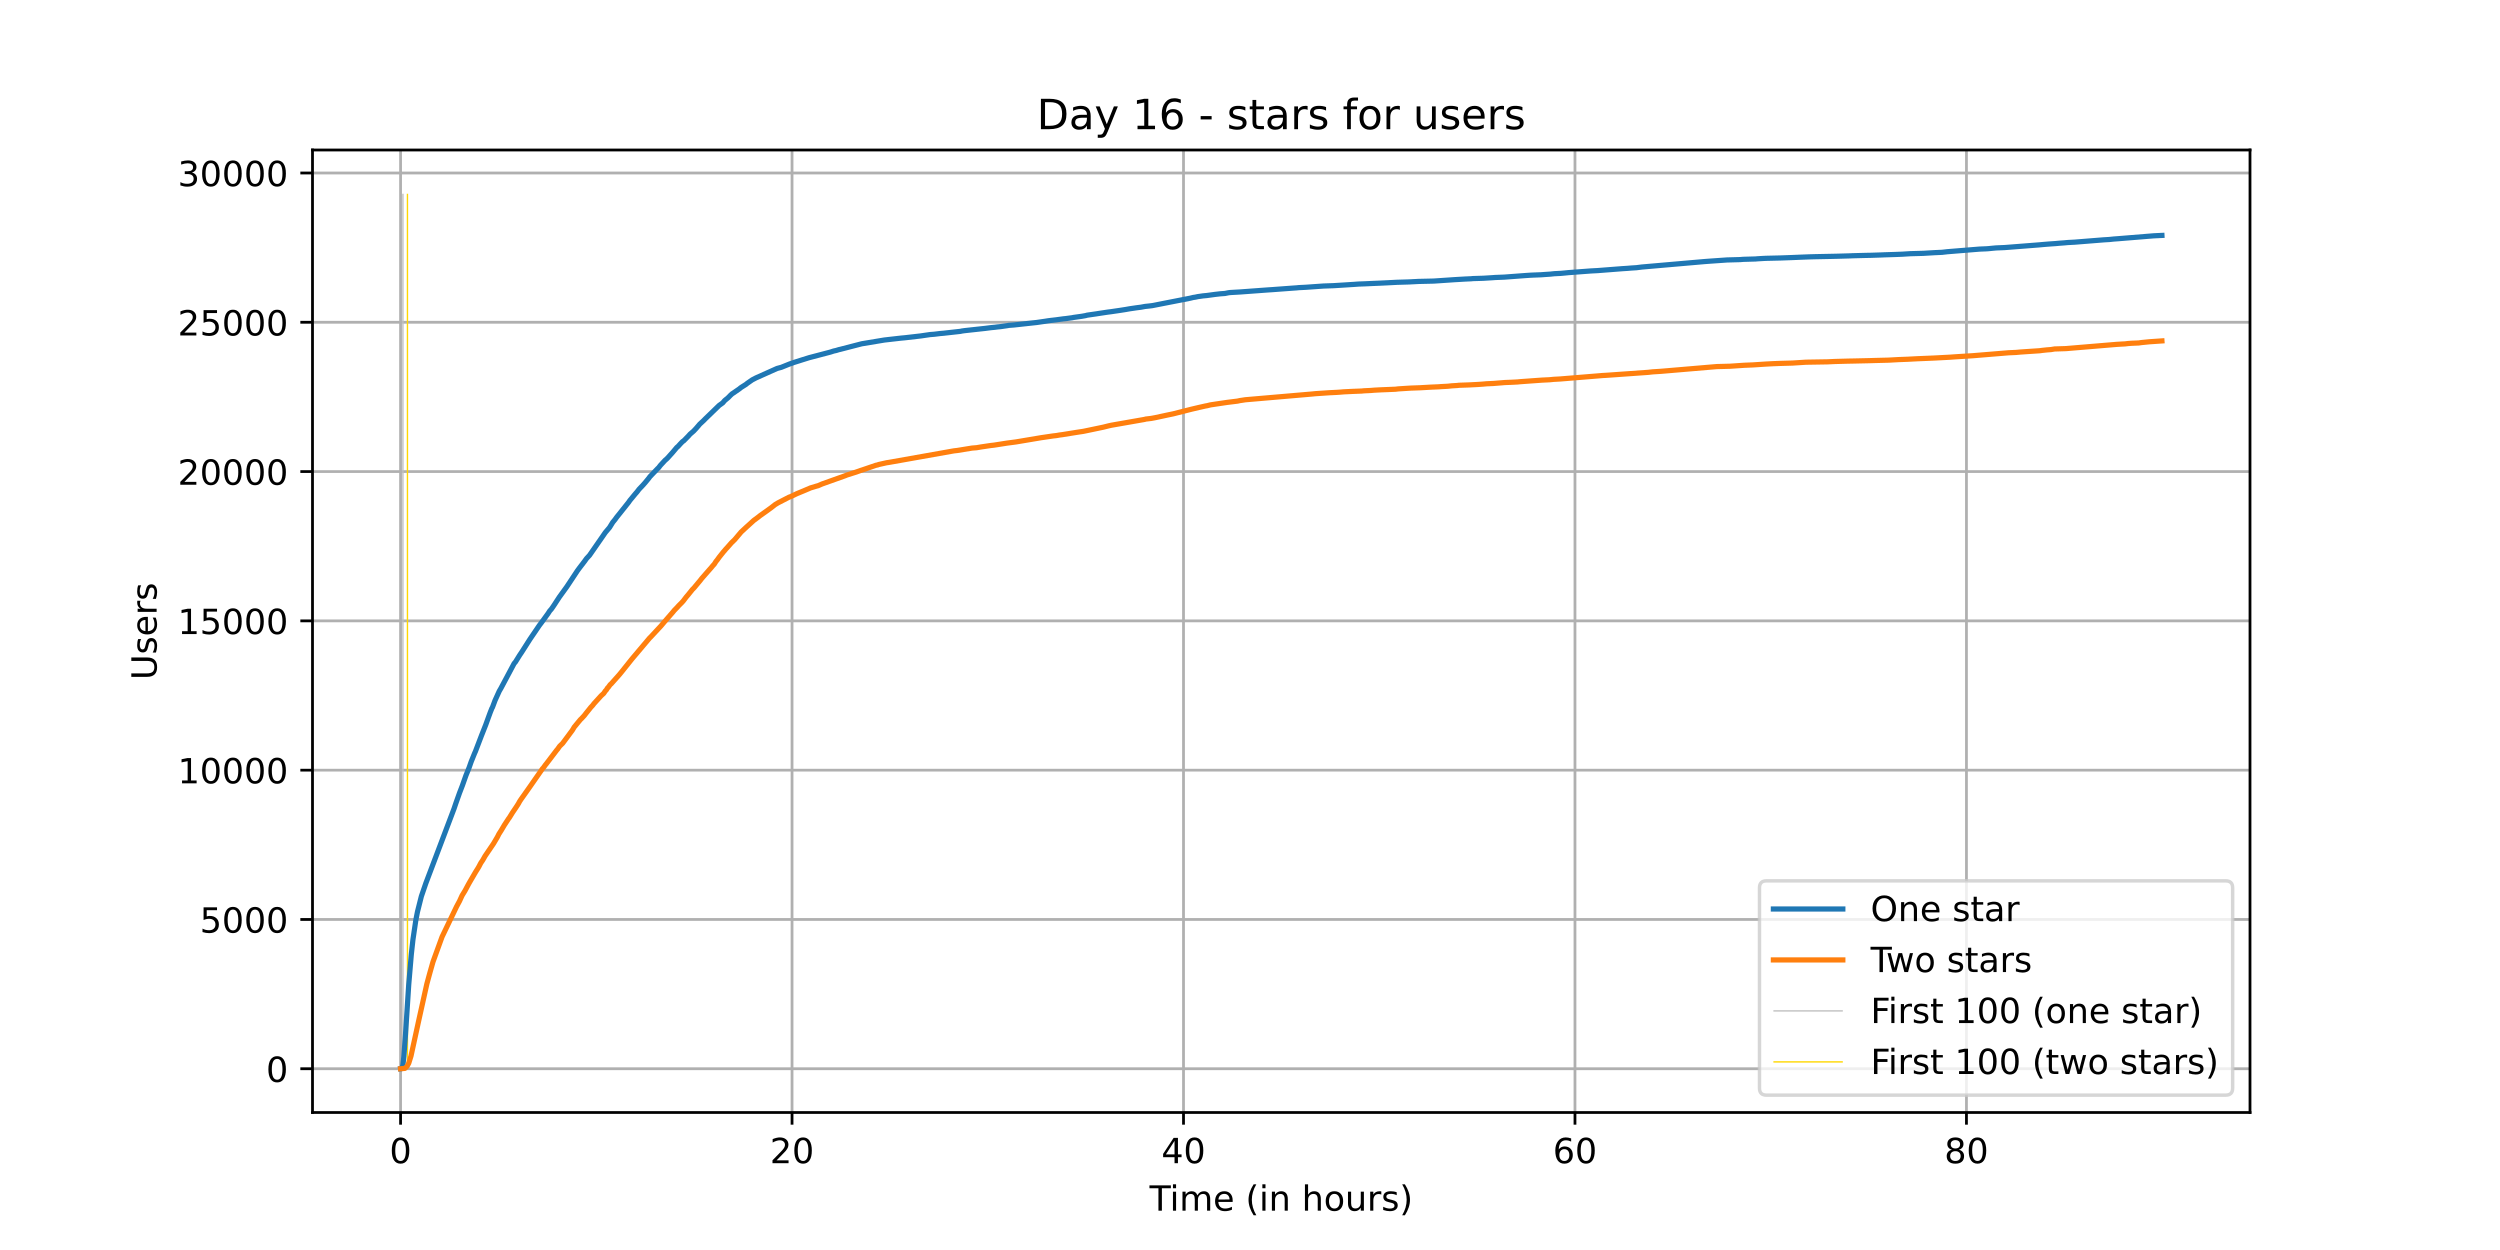 <?xml version="1.0" encoding="utf-8" standalone="no"?>
<!DOCTYPE svg PUBLIC "-//W3C//DTD SVG 1.1//EN"
  "http://www.w3.org/Graphics/SVG/1.1/DTD/svg11.dtd">
<!-- Created with matplotlib (https://matplotlib.org/) -->
<svg height="360pt" version="1.1" viewBox="0 0 720 360" width="720pt" xmlns="http://www.w3.org/2000/svg" xmlns:xlink="http://www.w3.org/1999/xlink">
 <defs>
  <style type="text/css">*{stroke-linecap:butt;stroke-linejoin:round;}</style>
 </defs>
 <g id="figure_1">
  <g id="patch_1">
   <path d="M 0 360 
L 720 360 
L 720 0 
L 0 0 
z
" style="fill:#ffffff;"/>
  </g>
  <g id="axes_1">
   <g id="patch_2">
    <path d="M 90 320.4 
L 648 320.4 
L 648 43.2 
L 90 43.2 
z
" style="fill:#ffffff;"/>
   </g>
   <g id="matplotlib.axis_1">
    <g id="xtick_1">
     <g id="line2d_1">
      <path clip-path="url(#pa804aa6d28)" d="M 115.364 320.4 
L 115.364 43.2 
" style="fill:none;stroke:#b0b0b0;stroke-linecap:square;stroke-width:0.8;"/>
     </g>
     <g id="line2d_2">
      <defs>
       <path d="M 0 0 
L 0 3.5 
" id="mbbcc0a5cd9" style="stroke:#000000;stroke-width:0.8;"/>
      </defs>
      <g>
       <use style="stroke:#000000;stroke-width:0.8;" x="115.364" xlink:href="#mbbcc0a5cd9" y="320.4"/>
      </g>
     </g>
     <g id="text_1">
      <!-- 0 -->
      <g transform="translate(112.182 334.998)scale(0.1 -0.1)">
       <defs>
        <path d="M 31.781 66.406 
Q 24.172 66.406 20.328 58.906 
Q 16.5 51.422 16.5 36.375 
Q 16.5 21.391 20.328 13.891 
Q 24.172 6.391 31.781 6.391 
Q 39.453 6.391 43.281 13.891 
Q 47.125 21.391 47.125 36.375 
Q 47.125 51.422 43.281 58.906 
Q 39.453 66.406 31.781 66.406 
z
M 31.781 74.219 
Q 44.047 74.219 50.516 64.516 
Q 56.984 54.828 56.984 36.375 
Q 56.984 17.969 50.516 8.266 
Q 44.047 -1.422 31.781 -1.422 
Q 19.531 -1.422 13.062 8.266 
Q 6.594 17.969 6.594 36.375 
Q 6.594 54.828 13.062 64.516 
Q 19.531 74.219 31.781 74.219 
z
" id="DejaVuSans-48"/>
       </defs>
       <use xlink:href="#DejaVuSans-48"/>
      </g>
     </g>
    </g>
    <g id="xtick_2">
     <g id="line2d_3">
      <path clip-path="url(#pa804aa6d28)" d="M 228.107 320.4 
L 228.107 43.2 
" style="fill:none;stroke:#b0b0b0;stroke-linecap:square;stroke-width:0.8;"/>
     </g>
     <g id="line2d_4">
      <g>
       <use style="stroke:#000000;stroke-width:0.8;" x="228.107" xlink:href="#mbbcc0a5cd9" y="320.4"/>
      </g>
     </g>
     <g id="text_2">
      <!-- 20 -->
      <g transform="translate(221.744 334.998)scale(0.1 -0.1)">
       <defs>
        <path d="M 19.188 8.297 
L 53.609 8.297 
L 53.609 0 
L 7.328 0 
L 7.328 8.297 
Q 12.938 14.109 22.625 23.891 
Q 32.328 33.688 34.812 36.531 
Q 39.547 41.844 41.422 45.531 
Q 43.312 49.219 43.312 52.781 
Q 43.312 58.594 39.234 62.25 
Q 35.156 65.922 28.609 65.922 
Q 23.969 65.922 18.812 64.312 
Q 13.672 62.703 7.812 59.422 
L 7.812 69.391 
Q 13.766 71.781 18.938 73 
Q 24.125 74.219 28.422 74.219 
Q 39.75 74.219 46.484 68.547 
Q 53.219 62.891 53.219 53.422 
Q 53.219 48.922 51.531 44.891 
Q 49.859 40.875 45.406 35.406 
Q 44.188 33.984 37.641 27.219 
Q 31.109 20.453 19.188 8.297 
z
" id="DejaVuSans-50"/>
       </defs>
       <use xlink:href="#DejaVuSans-50"/>
       <use x="63.623" xlink:href="#DejaVuSans-48"/>
      </g>
     </g>
    </g>
    <g id="xtick_3">
     <g id="line2d_5">
      <path clip-path="url(#pa804aa6d28)" d="M 340.85 320.4 
L 340.85 43.2 
" style="fill:none;stroke:#b0b0b0;stroke-linecap:square;stroke-width:0.8;"/>
     </g>
     <g id="line2d_6">
      <g>
       <use style="stroke:#000000;stroke-width:0.8;" x="340.85" xlink:href="#mbbcc0a5cd9" y="320.4"/>
      </g>
     </g>
     <g id="text_3">
      <!-- 40 -->
      <g transform="translate(334.488 334.998)scale(0.1 -0.1)">
       <defs>
        <path d="M 37.797 64.312 
L 12.891 25.391 
L 37.797 25.391 
z
M 35.203 72.906 
L 47.609 72.906 
L 47.609 25.391 
L 58.016 25.391 
L 58.016 17.188 
L 47.609 17.188 
L 47.609 0 
L 37.797 0 
L 37.797 17.188 
L 4.891 17.188 
L 4.891 26.703 
z
" id="DejaVuSans-52"/>
       </defs>
       <use xlink:href="#DejaVuSans-52"/>
       <use x="63.623" xlink:href="#DejaVuSans-48"/>
      </g>
     </g>
    </g>
    <g id="xtick_4">
     <g id="line2d_7">
      <path clip-path="url(#pa804aa6d28)" d="M 453.593 320.4 
L 453.593 43.2 
" style="fill:none;stroke:#b0b0b0;stroke-linecap:square;stroke-width:0.8;"/>
     </g>
     <g id="line2d_8">
      <g>
       <use style="stroke:#000000;stroke-width:0.8;" x="453.593" xlink:href="#mbbcc0a5cd9" y="320.4"/>
      </g>
     </g>
     <g id="text_4">
      <!-- 60 -->
      <g transform="translate(447.231 334.998)scale(0.1 -0.1)">
       <defs>
        <path d="M 33.016 40.375 
Q 26.375 40.375 22.484 35.828 
Q 18.609 31.297 18.609 23.391 
Q 18.609 15.531 22.484 10.953 
Q 26.375 6.391 33.016 6.391 
Q 39.656 6.391 43.531 10.953 
Q 47.406 15.531 47.406 23.391 
Q 47.406 31.297 43.531 35.828 
Q 39.656 40.375 33.016 40.375 
z
M 52.594 71.297 
L 52.594 62.312 
Q 48.875 64.062 45.094 64.984 
Q 41.312 65.922 37.594 65.922 
Q 27.828 65.922 22.672 59.328 
Q 17.531 52.734 16.797 39.406 
Q 19.672 43.656 24.016 45.922 
Q 28.375 48.188 33.594 48.188 
Q 44.578 48.188 50.953 41.516 
Q 57.328 34.859 57.328 23.391 
Q 57.328 12.156 50.688 5.359 
Q 44.047 -1.422 33.016 -1.422 
Q 20.359 -1.422 13.672 8.266 
Q 6.984 17.969 6.984 36.375 
Q 6.984 53.656 15.188 63.938 
Q 23.391 74.219 37.203 74.219 
Q 40.922 74.219 44.703 73.484 
Q 48.484 72.75 52.594 71.297 
z
" id="DejaVuSans-54"/>
       </defs>
       <use xlink:href="#DejaVuSans-54"/>
       <use x="63.623" xlink:href="#DejaVuSans-48"/>
      </g>
     </g>
    </g>
    <g id="xtick_5">
     <g id="line2d_9">
      <path clip-path="url(#pa804aa6d28)" d="M 566.337 320.4 
L 566.337 43.2 
" style="fill:none;stroke:#b0b0b0;stroke-linecap:square;stroke-width:0.8;"/>
     </g>
     <g id="line2d_10">
      <g>
       <use style="stroke:#000000;stroke-width:0.8;" x="566.337" xlink:href="#mbbcc0a5cd9" y="320.4"/>
      </g>
     </g>
     <g id="text_5">
      <!-- 80 -->
      <g transform="translate(559.974 334.998)scale(0.1 -0.1)">
       <defs>
        <path d="M 31.781 34.625 
Q 24.75 34.625 20.719 30.859 
Q 16.703 27.094 16.703 20.516 
Q 16.703 13.922 20.719 10.156 
Q 24.75 6.391 31.781 6.391 
Q 38.812 6.391 42.859 10.172 
Q 46.922 13.969 46.922 20.516 
Q 46.922 27.094 42.891 30.859 
Q 38.875 34.625 31.781 34.625 
z
M 21.922 38.812 
Q 15.578 40.375 12.031 44.719 
Q 8.5 49.078 8.5 55.328 
Q 8.5 64.062 14.719 69.141 
Q 20.953 74.219 31.781 74.219 
Q 42.672 74.219 48.875 69.141 
Q 55.078 64.062 55.078 55.328 
Q 55.078 49.078 51.531 44.719 
Q 48 40.375 41.703 38.812 
Q 48.828 37.156 52.797 32.312 
Q 56.781 27.484 56.781 20.516 
Q 56.781 9.906 50.312 4.234 
Q 43.844 -1.422 31.781 -1.422 
Q 19.734 -1.422 13.25 4.234 
Q 6.781 9.906 6.781 20.516 
Q 6.781 27.484 10.781 32.312 
Q 14.797 37.156 21.922 38.812 
z
M 18.312 54.391 
Q 18.312 48.734 21.844 45.562 
Q 25.391 42.391 31.781 42.391 
Q 38.141 42.391 41.719 45.562 
Q 45.312 48.734 45.312 54.391 
Q 45.312 60.062 41.719 63.234 
Q 38.141 66.406 31.781 66.406 
Q 25.391 66.406 21.844 63.234 
Q 18.312 60.062 18.312 54.391 
z
" id="DejaVuSans-56"/>
       </defs>
       <use xlink:href="#DejaVuSans-56"/>
       <use x="63.623" xlink:href="#DejaVuSans-48"/>
      </g>
     </g>
    </g>
    <g id="text_6">
     <!-- Time (in hours) -->
     <g transform="translate(331.072 348.677)scale(0.1 -0.1)">
      <defs>
       <path d="M -0.297 72.906 
L 61.375 72.906 
L 61.375 64.594 
L 35.5 64.594 
L 35.5 0 
L 25.594 0 
L 25.594 64.594 
L -0.297 64.594 
z
" id="DejaVuSans-84"/>
       <path d="M 9.422 54.688 
L 18.406 54.688 
L 18.406 0 
L 9.422 0 
z
M 9.422 75.984 
L 18.406 75.984 
L 18.406 64.594 
L 9.422 64.594 
z
" id="DejaVuSans-105"/>
       <path d="M 52 44.188 
Q 55.375 50.25 60.062 53.125 
Q 64.75 56 71.094 56 
Q 79.641 56 84.281 50.016 
Q 88.922 44.047 88.922 33.016 
L 88.922 0 
L 79.891 0 
L 79.891 32.719 
Q 79.891 40.578 77.094 44.375 
Q 74.312 48.188 68.609 48.188 
Q 61.625 48.188 57.562 43.547 
Q 53.516 38.922 53.516 30.906 
L 53.516 0 
L 44.484 0 
L 44.484 32.719 
Q 44.484 40.625 41.703 44.406 
Q 38.922 48.188 33.109 48.188 
Q 26.219 48.188 22.156 43.531 
Q 18.109 38.875 18.109 30.906 
L 18.109 0 
L 9.078 0 
L 9.078 54.688 
L 18.109 54.688 
L 18.109 46.188 
Q 21.188 51.219 25.484 53.609 
Q 29.781 56 35.688 56 
Q 41.656 56 45.828 52.969 
Q 50 49.953 52 44.188 
z
" id="DejaVuSans-109"/>
       <path d="M 56.203 29.594 
L 56.203 25.203 
L 14.891 25.203 
Q 15.484 15.922 20.484 11.062 
Q 25.484 6.203 34.422 6.203 
Q 39.594 6.203 44.453 7.469 
Q 49.312 8.734 54.109 11.281 
L 54.109 2.781 
Q 49.266 0.734 44.188 -0.344 
Q 39.109 -1.422 33.891 -1.422 
Q 20.797 -1.422 13.156 6.188 
Q 5.516 13.812 5.516 26.812 
Q 5.516 40.234 12.766 48.109 
Q 20.016 56 32.328 56 
Q 43.359 56 49.781 48.891 
Q 56.203 41.797 56.203 29.594 
z
M 47.219 32.234 
Q 47.125 39.594 43.094 43.984 
Q 39.062 48.391 32.422 48.391 
Q 24.906 48.391 20.391 44.141 
Q 15.875 39.891 15.188 32.172 
z
" id="DejaVuSans-101"/>
       <path id="DejaVuSans-32"/>
       <path d="M 31 75.875 
Q 24.469 64.656 21.281 53.656 
Q 18.109 42.672 18.109 31.391 
Q 18.109 20.125 21.312 9.062 
Q 24.516 -2 31 -13.188 
L 23.188 -13.188 
Q 15.875 -1.703 12.234 9.375 
Q 8.594 20.453 8.594 31.391 
Q 8.594 42.281 12.203 53.312 
Q 15.828 64.359 23.188 75.875 
z
" id="DejaVuSans-40"/>
       <path d="M 54.891 33.016 
L 54.891 0 
L 45.906 0 
L 45.906 32.719 
Q 45.906 40.484 42.875 44.328 
Q 39.844 48.188 33.797 48.188 
Q 26.516 48.188 22.312 43.547 
Q 18.109 38.922 18.109 30.906 
L 18.109 0 
L 9.078 0 
L 9.078 54.688 
L 18.109 54.688 
L 18.109 46.188 
Q 21.344 51.125 25.703 53.562 
Q 30.078 56 35.797 56 
Q 45.219 56 50.047 50.172 
Q 54.891 44.344 54.891 33.016 
z
" id="DejaVuSans-110"/>
       <path d="M 54.891 33.016 
L 54.891 0 
L 45.906 0 
L 45.906 32.719 
Q 45.906 40.484 42.875 44.328 
Q 39.844 48.188 33.797 48.188 
Q 26.516 48.188 22.312 43.547 
Q 18.109 38.922 18.109 30.906 
L 18.109 0 
L 9.078 0 
L 9.078 75.984 
L 18.109 75.984 
L 18.109 46.188 
Q 21.344 51.125 25.703 53.562 
Q 30.078 56 35.797 56 
Q 45.219 56 50.047 50.172 
Q 54.891 44.344 54.891 33.016 
z
" id="DejaVuSans-104"/>
       <path d="M 30.609 48.391 
Q 23.391 48.391 19.188 42.75 
Q 14.984 37.109 14.984 27.297 
Q 14.984 17.484 19.156 11.844 
Q 23.344 6.203 30.609 6.203 
Q 37.797 6.203 41.984 11.859 
Q 46.188 17.531 46.188 27.297 
Q 46.188 37.016 41.984 42.703 
Q 37.797 48.391 30.609 48.391 
z
M 30.609 56 
Q 42.328 56 49.016 48.375 
Q 55.719 40.766 55.719 27.297 
Q 55.719 13.875 49.016 6.219 
Q 42.328 -1.422 30.609 -1.422 
Q 18.844 -1.422 12.172 6.219 
Q 5.516 13.875 5.516 27.297 
Q 5.516 40.766 12.172 48.375 
Q 18.844 56 30.609 56 
z
" id="DejaVuSans-111"/>
       <path d="M 8.5 21.578 
L 8.5 54.688 
L 17.484 54.688 
L 17.484 21.922 
Q 17.484 14.156 20.5 10.266 
Q 23.531 6.391 29.594 6.391 
Q 36.859 6.391 41.078 11.031 
Q 45.312 15.672 45.312 23.688 
L 45.312 54.688 
L 54.297 54.688 
L 54.297 0 
L 45.312 0 
L 45.312 8.406 
Q 42.047 3.422 37.719 1 
Q 33.406 -1.422 27.688 -1.422 
Q 18.266 -1.422 13.375 4.438 
Q 8.5 10.297 8.5 21.578 
z
M 31.109 56 
z
" id="DejaVuSans-117"/>
       <path d="M 41.109 46.297 
Q 39.594 47.172 37.812 47.578 
Q 36.031 48 33.891 48 
Q 26.266 48 22.188 43.047 
Q 18.109 38.094 18.109 28.812 
L 18.109 0 
L 9.078 0 
L 9.078 54.688 
L 18.109 54.688 
L 18.109 46.188 
Q 20.953 51.172 25.484 53.578 
Q 30.031 56 36.531 56 
Q 37.453 56 38.578 55.875 
Q 39.703 55.766 41.062 55.516 
z
" id="DejaVuSans-114"/>
       <path d="M 44.281 53.078 
L 44.281 44.578 
Q 40.484 46.531 36.375 47.5 
Q 32.281 48.484 27.875 48.484 
Q 21.188 48.484 17.844 46.438 
Q 14.5 44.391 14.5 40.281 
Q 14.5 37.156 16.891 35.375 
Q 19.281 33.594 26.516 31.984 
L 29.594 31.297 
Q 39.156 29.25 43.188 25.516 
Q 47.219 21.781 47.219 15.094 
Q 47.219 7.469 41.188 3.016 
Q 35.156 -1.422 24.609 -1.422 
Q 20.219 -1.422 15.453 -0.562 
Q 10.688 0.297 5.422 2 
L 5.422 11.281 
Q 10.406 8.688 15.234 7.391 
Q 20.062 6.109 24.812 6.109 
Q 31.156 6.109 34.562 8.281 
Q 37.984 10.453 37.984 14.406 
Q 37.984 18.062 35.516 20.016 
Q 33.062 21.969 24.703 23.781 
L 21.578 24.516 
Q 13.234 26.266 9.516 29.906 
Q 5.812 33.547 5.812 39.891 
Q 5.812 47.609 11.281 51.797 
Q 16.75 56 26.812 56 
Q 31.781 56 36.172 55.266 
Q 40.578 54.547 44.281 53.078 
z
" id="DejaVuSans-115"/>
       <path d="M 8.016 75.875 
L 15.828 75.875 
Q 23.141 64.359 26.781 53.312 
Q 30.422 42.281 30.422 31.391 
Q 30.422 20.453 26.781 9.375 
Q 23.141 -1.703 15.828 -13.188 
L 8.016 -13.188 
Q 14.5 -2 17.703 9.062 
Q 20.906 20.125 20.906 31.391 
Q 20.906 42.672 17.703 53.656 
Q 14.5 64.656 8.016 75.875 
z
" id="DejaVuSans-41"/>
      </defs>
      <use xlink:href="#DejaVuSans-84"/>
      <use x="57.959" xlink:href="#DejaVuSans-105"/>
      <use x="85.742" xlink:href="#DejaVuSans-109"/>
      <use x="183.154" xlink:href="#DejaVuSans-101"/>
      <use x="244.678" xlink:href="#DejaVuSans-32"/>
      <use x="276.465" xlink:href="#DejaVuSans-40"/>
      <use x="315.479" xlink:href="#DejaVuSans-105"/>
      <use x="343.262" xlink:href="#DejaVuSans-110"/>
      <use x="406.641" xlink:href="#DejaVuSans-32"/>
      <use x="438.428" xlink:href="#DejaVuSans-104"/>
      <use x="501.807" xlink:href="#DejaVuSans-111"/>
      <use x="562.988" xlink:href="#DejaVuSans-117"/>
      <use x="626.367" xlink:href="#DejaVuSans-114"/>
      <use x="667.48" xlink:href="#DejaVuSans-115"/>
      <use x="719.58" xlink:href="#DejaVuSans-41"/>
     </g>
    </g>
   </g>
   <g id="matplotlib.axis_2">
    <g id="ytick_1">
     <g id="line2d_11">
      <path clip-path="url(#pa804aa6d28)" d="M 90 307.8 
L 648 307.8 
" style="fill:none;stroke:#b0b0b0;stroke-linecap:square;stroke-width:0.8;"/>
     </g>
     <g id="line2d_12">
      <defs>
       <path d="M 0 0 
L -3.5 0 
" id="mb0ca8f8936" style="stroke:#000000;stroke-width:0.8;"/>
      </defs>
      <g>
       <use style="stroke:#000000;stroke-width:0.8;" x="90" xlink:href="#mb0ca8f8936" y="307.8"/>
      </g>
     </g>
     <g id="text_7">
      <!-- 0 -->
      <g transform="translate(76.638 311.599)scale(0.1 -0.1)">
       <use xlink:href="#DejaVuSans-48"/>
      </g>
     </g>
    </g>
    <g id="ytick_2">
     <g id="line2d_13">
      <path clip-path="url(#pa804aa6d28)" d="M 90 264.803 
L 648 264.803 
" style="fill:none;stroke:#b0b0b0;stroke-linecap:square;stroke-width:0.8;"/>
     </g>
     <g id="line2d_14">
      <g>
       <use style="stroke:#000000;stroke-width:0.8;" x="90" xlink:href="#mb0ca8f8936" y="264.803"/>
      </g>
     </g>
     <g id="text_8">
      <!-- 5000 -->
      <g transform="translate(57.55 268.602)scale(0.1 -0.1)">
       <defs>
        <path d="M 10.797 72.906 
L 49.516 72.906 
L 49.516 64.594 
L 19.828 64.594 
L 19.828 46.734 
Q 21.969 47.469 24.109 47.828 
Q 26.266 48.188 28.422 48.188 
Q 40.625 48.188 47.75 41.5 
Q 54.891 34.812 54.891 23.391 
Q 54.891 11.625 47.562 5.094 
Q 40.234 -1.422 26.906 -1.422 
Q 22.312 -1.422 17.547 -0.641 
Q 12.797 0.141 7.719 1.703 
L 7.719 11.625 
Q 12.109 9.234 16.797 8.062 
Q 21.484 6.891 26.703 6.891 
Q 35.156 6.891 40.078 11.328 
Q 45.016 15.766 45.016 23.391 
Q 45.016 31 40.078 35.438 
Q 35.156 39.891 26.703 39.891 
Q 22.75 39.891 18.812 39.016 
Q 14.891 38.141 10.797 36.281 
z
" id="DejaVuSans-53"/>
       </defs>
       <use xlink:href="#DejaVuSans-53"/>
       <use x="63.623" xlink:href="#DejaVuSans-48"/>
       <use x="127.246" xlink:href="#DejaVuSans-48"/>
       <use x="190.869" xlink:href="#DejaVuSans-48"/>
      </g>
     </g>
    </g>
    <g id="ytick_3">
     <g id="line2d_15">
      <path clip-path="url(#pa804aa6d28)" d="M 90 221.806 
L 648 221.806 
" style="fill:none;stroke:#b0b0b0;stroke-linecap:square;stroke-width:0.8;"/>
     </g>
     <g id="line2d_16">
      <g>
       <use style="stroke:#000000;stroke-width:0.8;" x="90" xlink:href="#mb0ca8f8936" y="221.806"/>
      </g>
     </g>
     <g id="text_9">
      <!-- 10000 -->
      <g transform="translate(51.188 225.605)scale(0.1 -0.1)">
       <defs>
        <path d="M 12.406 8.297 
L 28.516 8.297 
L 28.516 63.922 
L 10.984 60.406 
L 10.984 69.391 
L 28.422 72.906 
L 38.281 72.906 
L 38.281 8.297 
L 54.391 8.297 
L 54.391 0 
L 12.406 0 
z
" id="DejaVuSans-49"/>
       </defs>
       <use xlink:href="#DejaVuSans-49"/>
       <use x="63.623" xlink:href="#DejaVuSans-48"/>
       <use x="127.246" xlink:href="#DejaVuSans-48"/>
       <use x="190.869" xlink:href="#DejaVuSans-48"/>
       <use x="254.492" xlink:href="#DejaVuSans-48"/>
      </g>
     </g>
    </g>
    <g id="ytick_4">
     <g id="line2d_17">
      <path clip-path="url(#pa804aa6d28)" d="M 90 178.809 
L 648 178.809 
" style="fill:none;stroke:#b0b0b0;stroke-linecap:square;stroke-width:0.8;"/>
     </g>
     <g id="line2d_18">
      <g>
       <use style="stroke:#000000;stroke-width:0.8;" x="90" xlink:href="#mb0ca8f8936" y="178.809"/>
      </g>
     </g>
     <g id="text_10">
      <!-- 15000 -->
      <g transform="translate(51.188 182.609)scale(0.1 -0.1)">
       <use xlink:href="#DejaVuSans-49"/>
       <use x="63.623" xlink:href="#DejaVuSans-53"/>
       <use x="127.246" xlink:href="#DejaVuSans-48"/>
       <use x="190.869" xlink:href="#DejaVuSans-48"/>
       <use x="254.492" xlink:href="#DejaVuSans-48"/>
      </g>
     </g>
    </g>
    <g id="ytick_5">
     <g id="line2d_19">
      <path clip-path="url(#pa804aa6d28)" d="M 90 135.812 
L 648 135.812 
" style="fill:none;stroke:#b0b0b0;stroke-linecap:square;stroke-width:0.8;"/>
     </g>
     <g id="line2d_20">
      <g>
       <use style="stroke:#000000;stroke-width:0.8;" x="90" xlink:href="#mb0ca8f8936" y="135.812"/>
      </g>
     </g>
     <g id="text_11">
      <!-- 20000 -->
      <g transform="translate(51.188 139.612)scale(0.1 -0.1)">
       <use xlink:href="#DejaVuSans-50"/>
       <use x="63.623" xlink:href="#DejaVuSans-48"/>
       <use x="127.246" xlink:href="#DejaVuSans-48"/>
       <use x="190.869" xlink:href="#DejaVuSans-48"/>
       <use x="254.492" xlink:href="#DejaVuSans-48"/>
      </g>
     </g>
    </g>
    <g id="ytick_6">
     <g id="line2d_21">
      <path clip-path="url(#pa804aa6d28)" d="M 90 92.816 
L 648 92.816 
" style="fill:none;stroke:#b0b0b0;stroke-linecap:square;stroke-width:0.8;"/>
     </g>
     <g id="line2d_22">
      <g>
       <use style="stroke:#000000;stroke-width:0.8;" x="90" xlink:href="#mb0ca8f8936" y="92.816"/>
      </g>
     </g>
     <g id="text_12">
      <!-- 25000 -->
      <g transform="translate(51.188 96.615)scale(0.1 -0.1)">
       <use xlink:href="#DejaVuSans-50"/>
       <use x="63.623" xlink:href="#DejaVuSans-53"/>
       <use x="127.246" xlink:href="#DejaVuSans-48"/>
       <use x="190.869" xlink:href="#DejaVuSans-48"/>
       <use x="254.492" xlink:href="#DejaVuSans-48"/>
      </g>
     </g>
    </g>
    <g id="ytick_7">
     <g id="line2d_23">
      <path clip-path="url(#pa804aa6d28)" d="M 90 49.819 
L 648 49.819 
" style="fill:none;stroke:#b0b0b0;stroke-linecap:square;stroke-width:0.8;"/>
     </g>
     <g id="line2d_24">
      <g>
       <use style="stroke:#000000;stroke-width:0.8;" x="90" xlink:href="#mb0ca8f8936" y="49.819"/>
      </g>
     </g>
     <g id="text_13">
      <!-- 30000 -->
      <g transform="translate(51.188 53.618)scale(0.1 -0.1)">
       <defs>
        <path d="M 40.578 39.312 
Q 47.656 37.797 51.625 33 
Q 55.609 28.219 55.609 21.188 
Q 55.609 10.406 48.188 4.484 
Q 40.766 -1.422 27.094 -1.422 
Q 22.516 -1.422 17.656 -0.516 
Q 12.797 0.391 7.625 2.203 
L 7.625 11.719 
Q 11.719 9.328 16.594 8.109 
Q 21.484 6.891 26.812 6.891 
Q 36.078 6.891 40.938 10.547 
Q 45.797 14.203 45.797 21.188 
Q 45.797 27.641 41.281 31.266 
Q 36.766 34.906 28.719 34.906 
L 20.219 34.906 
L 20.219 43.016 
L 29.109 43.016 
Q 36.375 43.016 40.234 45.922 
Q 44.094 48.828 44.094 54.297 
Q 44.094 59.906 40.109 62.906 
Q 36.141 65.922 28.719 65.922 
Q 24.656 65.922 20.016 65.031 
Q 15.375 64.156 9.812 62.312 
L 9.812 71.094 
Q 15.438 72.656 20.344 73.438 
Q 25.25 74.219 29.594 74.219 
Q 40.828 74.219 47.359 69.109 
Q 53.906 64.016 53.906 55.328 
Q 53.906 49.266 50.438 45.094 
Q 46.969 40.922 40.578 39.312 
z
" id="DejaVuSans-51"/>
       </defs>
       <use xlink:href="#DejaVuSans-51"/>
       <use x="63.623" xlink:href="#DejaVuSans-48"/>
       <use x="127.246" xlink:href="#DejaVuSans-48"/>
       <use x="190.869" xlink:href="#DejaVuSans-48"/>
       <use x="254.492" xlink:href="#DejaVuSans-48"/>
      </g>
     </g>
    </g>
    <g id="text_14">
     <!-- Users -->
     <g transform="translate(45.108 195.801)rotate(-90)scale(0.1 -0.1)">
      <defs>
       <path d="M 8.688 72.906 
L 18.609 72.906 
L 18.609 28.609 
Q 18.609 16.891 22.844 11.734 
Q 27.094 6.594 36.625 6.594 
Q 46.094 6.594 50.344 11.734 
Q 54.594 16.891 54.594 28.609 
L 54.594 72.906 
L 64.5 72.906 
L 64.5 27.391 
Q 64.5 13.141 57.438 5.859 
Q 50.391 -1.422 36.625 -1.422 
Q 22.797 -1.422 15.734 5.859 
Q 8.688 13.141 8.688 27.391 
z
" id="DejaVuSans-85"/>
      </defs>
      <use xlink:href="#DejaVuSans-85"/>
      <use x="73.193" xlink:href="#DejaVuSans-115"/>
      <use x="125.293" xlink:href="#DejaVuSans-101"/>
      <use x="186.816" xlink:href="#DejaVuSans-114"/>
      <use x="227.93" xlink:href="#DejaVuSans-115"/>
     </g>
    </g>
   </g>
   <g id="LineCollection_1">
    <path clip-path="url(#pa804aa6d28)" d="M 116.042 307.8 
L 116.042 55.8 
" style="fill:none;stroke:#c0c0c0;stroke-width:0.4;"/>
   </g>
   <g id="LineCollection_2">
    <path clip-path="url(#pa804aa6d28)" d="M 117.346 307.8 
L 117.346 55.8 
" style="fill:none;stroke:#ffd700;stroke-width:0.4;"/>
   </g>
   <g id="line2d_25">
    <path clip-path="url(#pa804aa6d28)" d="M 115.364 307.8 
L 115.669 307.766 
L 115.855 307.49 
L 116.042 306.691 
L 116.32 304.231 
L 116.787 297.851 
L 117.717 283.533 
L 118.463 274.804 
L 118.928 270.599 
L 119.765 264.967 
L 120.232 262.593 
L 121.348 258.156 
L 122.653 254.346 
L 130.753 232.925 
L 131.311 231.274 
L 132.335 228.393 
L 133.174 226.209 
L 134.198 223.311 
L 134.569 222.4 
L 135.128 221.006 
L 135.687 219.407 
L 136.711 216.87 
L 136.898 216.475 
L 138.667 211.84 
L 139.877 208.787 
L 140.621 206.732 
L 141.18 205.209 
L 141.645 204.031 
L 141.832 203.696 
L 142.298 202.458 
L 142.577 201.709 
L 143.787 199.044 
L 144.253 198.244 
L 148.07 191.081 
L 148.443 190.651 
L 149.653 188.707 
L 150.212 187.882 
L 152.633 184.081 
L 153.377 182.989 
L 155.333 180.108 
L 155.892 179.377 
L 157.846 176.685 
L 158.313 175.954 
L 158.778 175.438 
L 159.243 174.776 
L 159.802 173.942 
L 160.08 173.504 
L 161.106 171.938 
L 163.25 168.972 
L 166.045 164.749 
L 166.231 164.457 
L 166.884 163.571 
L 168.281 161.748 
L 168.932 160.845 
L 169.77 159.942 
L 173.588 154.439 
L 174.332 153.355 
L 175.542 151.928 
L 176.474 150.423 
L 177.125 149.632 
L 177.592 148.978 
L 178.057 148.402 
L 181.037 144.661 
L 181.409 144.119 
L 183.085 142.099 
L 183.457 141.677 
L 184.016 140.938 
L 185.133 139.76 
L 185.784 139.029 
L 186.81 137.782 
L 187.183 137.274 
L 189.42 134.935 
L 189.699 134.677 
L 190.164 134.058 
L 190.631 133.551 
L 191.561 132.545 
L 191.934 132.235 
L 192.306 131.865 
L 193.797 130.197 
L 194.915 128.864 
L 195.288 128.555 
L 195.941 127.832 
L 196.592 127.153 
L 196.872 126.99 
L 198.177 125.665 
L 198.737 125.037 
L 199.761 124.152 
L 200.507 123.352 
L 201.252 122.483 
L 201.531 122.148 
L 202.649 121.116 
L 203.114 120.635 
L 207.119 116.756 
L 208.145 116.025 
L 208.703 115.363 
L 209.728 114.512 
L 210.38 113.841 
L 210.845 113.411 
L 211.125 113.239 
L 212.987 111.958 
L 213.267 111.708 
L 213.64 111.459 
L 214.85 110.694 
L 215.223 110.384 
L 215.502 110.195 
L 216.62 109.412 
L 217.738 108.828 
L 223.791 106.119 
L 225.002 105.792 
L 227.33 104.855 
L 227.609 104.752 
L 228.076 104.614 
L 228.541 104.425 
L 231.149 103.599 
L 233.105 102.989 
L 233.478 102.894 
L 238.879 101.475 
L 239.251 101.372 
L 240.089 101.097 
L 240.834 100.933 
L 241.58 100.701 
L 242.045 100.598 
L 242.604 100.452 
L 248.189 99.007 
L 254.707 97.924 
L 259.456 97.382 
L 260.666 97.27 
L 265.14 96.754 
L 267.844 96.359 
L 269.055 96.264 
L 270.733 96.058 
L 271.851 95.963 
L 272.503 95.886 
L 276.599 95.43 
L 277.066 95.327 
L 277.809 95.223 
L 283.769 94.57 
L 285.445 94.355 
L 286.469 94.26 
L 287.122 94.174 
L 288.146 94.071 
L 290.102 93.787 
L 290.567 93.701 
L 291.963 93.598 
L 298.575 92.876 
L 300.995 92.523 
L 301.647 92.42 
L 301.926 92.377 
L 302.671 92.282 
L 304.16 92.11 
L 306.304 91.818 
L 306.861 91.766 
L 308.725 91.517 
L 309.19 91.422 
L 311.518 91.096 
L 312.635 90.898 
L 313.1 90.769 
L 315.614 90.408 
L 316.266 90.305 
L 319.059 89.883 
L 319.897 89.78 
L 322.597 89.384 
L 324.18 89.135 
L 325.296 88.937 
L 327.16 88.662 
L 327.811 88.576 
L 328.556 88.482 
L 329.767 88.258 
L 330.977 88.129 
L 331.818 88.026 
L 342.809 85.876 
L 343.647 85.67 
L 344.298 85.575 
L 344.951 85.429 
L 345.695 85.326 
L 346.44 85.214 
L 347.558 85.111 
L 349.892 84.792 
L 351.382 84.62 
L 352.779 84.517 
L 353.805 84.311 
L 354.271 84.251 
L 357.157 84.087 
L 358.554 83.984 
L 364.047 83.58 
L 365.352 83.485 
L 366.282 83.425 
L 372.24 82.986 
L 373.45 82.901 
L 374.009 82.84 
L 376.057 82.737 
L 381.178 82.376 
L 384.065 82.273 
L 387.416 82.066 
L 388.999 81.963 
L 389.837 81.912 
L 391.234 81.808 
L 393.096 81.74 
L 395.33 81.636 
L 397.378 81.55 
L 399.519 81.447 
L 402.313 81.301 
L 405.757 81.198 
L 408.551 81.052 
L 412.926 80.948 
L 417.395 80.647 
L 418.886 80.544 
L 421.958 80.364 
L 423.823 80.278 
L 424.102 80.235 
L 427.174 80.14 
L 428.012 80.089 
L 429.689 79.985 
L 430.619 79.917 
L 433.226 79.813 
L 439.184 79.366 
L 440.581 79.272 
L 441.419 79.229 
L 443.84 79.134 
L 444.864 79.057 
L 446.447 78.953 
L 447.657 78.824 
L 449.519 78.73 
L 450.729 78.618 
L 451.754 78.515 
L 458.178 78.033 
L 460.134 77.93 
L 467.215 77.38 
L 468.706 77.285 
L 469.73 77.199 
L 471.313 77.096 
L 472.058 77.001 
L 472.898 76.898 
L 490.971 75.324 
L 492.368 75.221 
L 497.397 74.869 
L 501.123 74.765 
L 502.054 74.688 
L 505.593 74.585 
L 506.152 74.533 
L 507.92 74.43 
L 508.665 74.396 
L 512.669 74.301 
L 513.415 74.275 
L 516.207 74.172 
L 518.441 74.078 
L 521.142 73.974 
L 522.725 73.931 
L 527.661 73.828 
L 529.152 73.794 
L 532.783 73.691 
L 533.528 73.656 
L 537.438 73.553 
L 538.835 73.527 
L 541.907 73.424 
L 542.651 73.39 
L 545.911 73.286 
L 547.866 73.209 
L 549.356 73.114 
L 550.194 73.063 
L 553.918 72.96 
L 557.084 72.77 
L 559.32 72.667 
L 560.809 72.495 
L 570.12 71.739 
L 572.168 71.653 
L 572.726 71.61 
L 573.75 71.506 
L 574.868 71.403 
L 577.289 71.3 
L 578.219 71.231 
L 586.042 70.621 
L 587.348 70.517 
L 588.372 70.423 
L 589.582 70.32 
L 590.512 70.251 
L 592.003 70.148 
L 593.027 70.053 
L 594.424 69.95 
L 595.54 69.847 
L 597.496 69.743 
L 605.877 69.073 
L 607.458 68.978 
L 608.763 68.841 
L 610.158 68.737 
L 620.308 67.912 
L 622.45 67.809 
L 622.636 67.8 
L 622.636 67.8 
" style="fill:none;stroke:#1f77b4;stroke-linecap:square;stroke-width:1.5;"/>
   </g>
   <g id="line2d_26">
    <path clip-path="url(#pa804aa6d28)" d="M 115.364 307.8 
L 116.601 307.697 
L 117.252 307.06 
L 117.717 306.201 
L 118.37 304.119 
L 120.697 293.448 
L 122.932 283.369 
L 123.769 280.291 
L 124.701 277.006 
L 127.308 269.817 
L 131.497 261.088 
L 132.335 259.532 
L 133.08 257.906 
L 133.918 256.539 
L 134.942 254.63 
L 135.314 253.977 
L 136.99 251.104 
L 137.643 250.072 
L 138.014 249.427 
L 138.2 249.058 
L 138.481 248.533 
L 139.038 247.708 
L 139.691 246.555 
L 142.112 242.986 
L 143.228 241.103 
L 143.695 240.183 
L 144.346 239.168 
L 145.277 237.595 
L 146.487 235.754 
L 146.673 235.522 
L 147.605 234.017 
L 148.629 232.504 
L 149.281 231.489 
L 149.653 230.81 
L 150.026 230.242 
L 152.633 226.553 
L 153.936 224.678 
L 156.263 221.342 
L 156.449 221.178 
L 157.101 220.267 
L 157.287 220.052 
L 160.361 216.01 
L 160.547 215.812 
L 161.198 214.892 
L 162.039 214.075 
L 164.834 210.309 
L 165.393 209.38 
L 167.163 207.239 
L 167.442 206.981 
L 168.281 206.078 
L 168.746 205.467 
L 169.77 204.195 
L 170.143 203.722 
L 170.7 203.128 
L 171.073 202.63 
L 172.564 200.996 
L 173.121 200.377 
L 173.866 199.697 
L 174.332 199.001 
L 174.612 198.717 
L 174.983 198.115 
L 175.169 197.96 
L 175.728 197.186 
L 176.007 196.954 
L 178.335 194.34 
L 178.988 193.549 
L 181.968 189.817 
L 182.155 189.593 
L 187.09 183.745 
L 187.371 183.479 
L 190.35 180.28 
L 191.375 179.059 
L 193.797 176.273 
L 194.17 175.808 
L 195.101 174.845 
L 195.474 174.424 
L 196.313 173.59 
L 196.778 173.074 
L 197.618 171.964 
L 198.177 171.311 
L 199.389 169.797 
L 199.854 169.333 
L 201.717 167.097 
L 202.09 166.607 
L 204.977 163.313 
L 205.258 162.961 
L 205.723 162.453 
L 206.188 161.714 
L 206.56 161.267 
L 207.119 160.484 
L 208.33 158.962 
L 208.61 158.652 
L 209.075 158.093 
L 209.448 157.698 
L 210.658 156.322 
L 211.59 155.419 
L 213.453 153.209 
L 215.037 151.739 
L 215.502 151.326 
L 217.086 149.881 
L 218.389 148.918 
L 218.856 148.54 
L 221.09 146.957 
L 221.555 146.613 
L 222.114 146.209 
L 223.232 145.332 
L 224.07 144.825 
L 227.236 143.191 
L 227.795 142.993 
L 229.472 142.185 
L 231.614 141.299 
L 231.893 141.17 
L 232.08 141.11 
L 232.36 140.972 
L 232.546 140.903 
L 233.011 140.706 
L 233.384 140.534 
L 235.153 140 
L 235.62 139.88 
L 236.738 139.39 
L 243.442 136.999 
L 243.907 136.801 
L 246.141 136.096 
L 247.446 135.649 
L 247.911 135.477 
L 248.376 135.331 
L 252.286 133.998 
L 252.751 133.903 
L 253.031 133.792 
L 253.404 133.706 
L 255.359 133.267 
L 256.011 133.172 
L 274.737 129.845 
L 275.669 129.741 
L 279.952 129.045 
L 281.254 128.942 
L 282.559 128.718 
L 285.351 128.305 
L 286.282 128.202 
L 290.008 127.617 
L 292.615 127.273 
L 299.877 126.052 
L 300.529 125.958 
L 303.322 125.545 
L 304.254 125.442 
L 305.184 125.278 
L 305.931 125.184 
L 310.214 124.496 
L 311.983 124.229 
L 313.566 123.902 
L 317.755 123.025 
L 318.687 122.793 
L 319.338 122.63 
L 320.084 122.466 
L 329.302 120.85 
L 329.673 120.781 
L 329.953 120.695 
L 331.538 120.506 
L 332.656 120.299 
L 336.289 119.517 
L 337.872 119.19 
L 343.088 117.866 
L 345.322 117.341 
L 347.186 116.92 
L 347.656 116.842 
L 348.587 116.61 
L 350.357 116.343 
L 353.43 115.888 
L 356.412 115.518 
L 357.065 115.372 
L 357.716 115.277 
L 358.646 115.131 
L 377.827 113.48 
L 378.851 113.377 
L 382.947 113.102 
L 384.903 113.007 
L 385.833 112.947 
L 387.044 112.844 
L 389.557 112.723 
L 392.164 112.62 
L 392.815 112.551 
L 394.771 112.457 
L 395.795 112.371 
L 397.751 112.267 
L 399.705 112.19 
L 401.94 112.095 
L 402.685 112.001 
L 406.224 111.777 
L 409.016 111.674 
L 412.182 111.493 
L 414.417 111.399 
L 414.974 111.347 
L 416.93 111.244 
L 418.14 111.115 
L 419.724 111.02 
L 420.189 110.96 
L 423.078 110.857 
L 425.591 110.728 
L 427.082 110.625 
L 428.106 110.53 
L 430.154 110.436 
L 431.178 110.35 
L 432.388 110.255 
L 433.412 110.169 
L 435.367 110.092 
L 437.044 110.006 
L 437.695 109.937 
L 438.625 109.868 
L 444.118 109.473 
L 446.26 109.369 
L 447.471 109.249 
L 449.333 109.146 
L 460.32 108.251 
L 461.531 108.148 
L 462.369 108.105 
L 463.859 108.002 
L 474.667 107.237 
L 475.971 107.091 
L 477.462 106.996 
L 478.394 106.936 
L 494.418 105.577 
L 498.235 105.474 
L 502.333 105.199 
L 504.848 105.095 
L 508.665 104.846 
L 510.621 104.743 
L 512.577 104.666 
L 516.207 104.562 
L 520.118 104.313 
L 526.264 104.21 
L 528.5 104.107 
L 532.318 104.003 
L 533.713 103.978 
L 538.276 103.874 
L 539.952 103.823 
L 543.956 103.72 
L 546.749 103.565 
L 549.449 103.462 
L 552.242 103.315 
L 554.756 103.212 
L 556.99 103.118 
L 558.947 103.014 
L 561.555 102.877 
L 562.951 102.774 
L 566.489 102.55 
L 568.164 102.447 
L 578.499 101.596 
L 580.639 101.501 
L 581.85 101.389 
L 583.342 101.286 
L 587.44 101.011 
L 588.185 100.908 
L 589.488 100.77 
L 590.699 100.675 
L 591.723 100.503 
L 594.981 100.4 
L 596.099 100.306 
L 609.6 99.179 
L 611.182 99.085 
L 612.021 99.042 
L 612.859 98.938 
L 613.883 98.861 
L 615.931 98.775 
L 616.771 98.655 
L 617.979 98.534 
L 619.005 98.431 
L 622.636 98.182 
L 622.636 98.182 
" style="fill:none;stroke:#ff7f0e;stroke-linecap:square;stroke-width:1.5;"/>
   </g>
   <g id="patch_3">
    <path d="M 90 320.4 
L 90 43.2 
" style="fill:none;stroke:#000000;stroke-linecap:square;stroke-linejoin:miter;stroke-width:0.8;"/>
   </g>
   <g id="patch_4">
    <path d="M 648 320.4 
L 648 43.2 
" style="fill:none;stroke:#000000;stroke-linecap:square;stroke-linejoin:miter;stroke-width:0.8;"/>
   </g>
   <g id="patch_5">
    <path d="M 90 320.4 
L 648 320.4 
" style="fill:none;stroke:#000000;stroke-linecap:square;stroke-linejoin:miter;stroke-width:0.8;"/>
   </g>
   <g id="patch_6">
    <path d="M 90 43.2 
L 648 43.2 
" style="fill:none;stroke:#000000;stroke-linecap:square;stroke-linejoin:miter;stroke-width:0.8;"/>
   </g>
   <g id="text_15">
    <!-- Day 16 - stars for users -->
    <g transform="translate(298.609 37.2)scale(0.12 -0.12)">
     <defs>
      <path d="M 19.672 64.797 
L 19.672 8.109 
L 31.594 8.109 
Q 46.688 8.109 53.688 14.938 
Q 60.688 21.781 60.688 36.531 
Q 60.688 51.172 53.688 57.984 
Q 46.688 64.797 31.594 64.797 
z
M 9.812 72.906 
L 30.078 72.906 
Q 51.266 72.906 61.172 64.094 
Q 71.094 55.281 71.094 36.531 
Q 71.094 17.672 61.125 8.828 
Q 51.172 0 30.078 0 
L 9.812 0 
z
" id="DejaVuSans-68"/>
      <path d="M 34.281 27.484 
Q 23.391 27.484 19.188 25 
Q 14.984 22.516 14.984 16.5 
Q 14.984 11.719 18.141 8.906 
Q 21.297 6.109 26.703 6.109 
Q 34.188 6.109 38.703 11.406 
Q 43.219 16.703 43.219 25.484 
L 43.219 27.484 
z
M 52.203 31.203 
L 52.203 0 
L 43.219 0 
L 43.219 8.297 
Q 40.141 3.328 35.547 0.953 
Q 30.953 -1.422 24.312 -1.422 
Q 15.922 -1.422 10.953 3.297 
Q 6 8.016 6 15.922 
Q 6 25.141 12.172 29.828 
Q 18.359 34.516 30.609 34.516 
L 43.219 34.516 
L 43.219 35.406 
Q 43.219 41.609 39.141 45 
Q 35.062 48.391 27.688 48.391 
Q 23 48.391 18.547 47.266 
Q 14.109 46.141 10.016 43.891 
L 10.016 52.203 
Q 14.938 54.109 19.578 55.047 
Q 24.219 56 28.609 56 
Q 40.484 56 46.344 49.844 
Q 52.203 43.703 52.203 31.203 
z
" id="DejaVuSans-97"/>
      <path d="M 32.172 -5.078 
Q 28.375 -14.844 24.75 -17.812 
Q 21.141 -20.797 15.094 -20.797 
L 7.906 -20.797 
L 7.906 -13.281 
L 13.188 -13.281 
Q 16.891 -13.281 18.938 -11.516 
Q 21 -9.766 23.484 -3.219 
L 25.094 0.875 
L 2.984 54.688 
L 12.5 54.688 
L 29.594 11.922 
L 46.688 54.688 
L 56.203 54.688 
z
" id="DejaVuSans-121"/>
      <path d="M 4.891 31.391 
L 31.203 31.391 
L 31.203 23.391 
L 4.891 23.391 
z
" id="DejaVuSans-45"/>
      <path d="M 18.312 70.219 
L 18.312 54.688 
L 36.812 54.688 
L 36.812 47.703 
L 18.312 47.703 
L 18.312 18.016 
Q 18.312 11.328 20.141 9.422 
Q 21.969 7.516 27.594 7.516 
L 36.812 7.516 
L 36.812 0 
L 27.594 0 
Q 17.188 0 13.234 3.875 
Q 9.281 7.766 9.281 18.016 
L 9.281 47.703 
L 2.688 47.703 
L 2.688 54.688 
L 9.281 54.688 
L 9.281 70.219 
z
" id="DejaVuSans-116"/>
      <path d="M 37.109 75.984 
L 37.109 68.5 
L 28.516 68.5 
Q 23.688 68.5 21.797 66.547 
Q 19.922 64.594 19.922 59.516 
L 19.922 54.688 
L 34.719 54.688 
L 34.719 47.703 
L 19.922 47.703 
L 19.922 0 
L 10.891 0 
L 10.891 47.703 
L 2.297 47.703 
L 2.297 54.688 
L 10.891 54.688 
L 10.891 58.5 
Q 10.891 67.625 15.141 71.797 
Q 19.391 75.984 28.609 75.984 
z
" id="DejaVuSans-102"/>
     </defs>
     <use xlink:href="#DejaVuSans-68"/>
     <use x="77.002" xlink:href="#DejaVuSans-97"/>
     <use x="138.281" xlink:href="#DejaVuSans-121"/>
     <use x="197.461" xlink:href="#DejaVuSans-32"/>
     <use x="229.248" xlink:href="#DejaVuSans-49"/>
     <use x="292.871" xlink:href="#DejaVuSans-54"/>
     <use x="356.494" xlink:href="#DejaVuSans-32"/>
     <use x="388.281" xlink:href="#DejaVuSans-45"/>
     <use x="424.365" xlink:href="#DejaVuSans-32"/>
     <use x="456.152" xlink:href="#DejaVuSans-115"/>
     <use x="508.252" xlink:href="#DejaVuSans-116"/>
     <use x="547.461" xlink:href="#DejaVuSans-97"/>
     <use x="608.74" xlink:href="#DejaVuSans-114"/>
     <use x="649.854" xlink:href="#DejaVuSans-115"/>
     <use x="701.953" xlink:href="#DejaVuSans-32"/>
     <use x="733.74" xlink:href="#DejaVuSans-102"/>
     <use x="768.945" xlink:href="#DejaVuSans-111"/>
     <use x="830.127" xlink:href="#DejaVuSans-114"/>
     <use x="871.24" xlink:href="#DejaVuSans-32"/>
     <use x="903.027" xlink:href="#DejaVuSans-117"/>
     <use x="966.406" xlink:href="#DejaVuSans-115"/>
     <use x="1018.506" xlink:href="#DejaVuSans-101"/>
     <use x="1080.029" xlink:href="#DejaVuSans-114"/>
     <use x="1121.143" xlink:href="#DejaVuSans-115"/>
    </g>
   </g>
   <g id="legend_1">
    <g id="patch_7">
     <path d="M 508.734 315.4 
L 641 315.4 
Q 643 315.4 643 313.4 
L 643 255.688 
Q 643 253.688 641 253.688 
L 508.734 253.688 
Q 506.734 253.688 506.734 255.688 
L 506.734 313.4 
Q 506.734 315.4 508.734 315.4 
z
" style="fill:#ffffff;opacity:0.8;stroke:#cccccc;stroke-linejoin:miter;"/>
    </g>
    <g id="line2d_27">
     <path d="M 510.734 261.786 
L 530.734 261.786 
" style="fill:none;stroke:#1f77b4;stroke-linecap:square;stroke-width:1.5;"/>
    </g>
    <g id="line2d_28"/>
    <g id="text_16">
     <!-- One star -->
     <g transform="translate(538.734 265.286)scale(0.1 -0.1)">
      <defs>
       <path d="M 39.406 66.219 
Q 28.656 66.219 22.328 58.203 
Q 16.016 50.203 16.016 36.375 
Q 16.016 22.609 22.328 14.594 
Q 28.656 6.594 39.406 6.594 
Q 50.141 6.594 56.422 14.594 
Q 62.703 22.609 62.703 36.375 
Q 62.703 50.203 56.422 58.203 
Q 50.141 66.219 39.406 66.219 
z
M 39.406 74.219 
Q 54.734 74.219 63.906 63.938 
Q 73.094 53.656 73.094 36.375 
Q 73.094 19.141 63.906 8.859 
Q 54.734 -1.422 39.406 -1.422 
Q 24.031 -1.422 14.812 8.828 
Q 5.609 19.094 5.609 36.375 
Q 5.609 53.656 14.812 63.938 
Q 24.031 74.219 39.406 74.219 
z
" id="DejaVuSans-79"/>
      </defs>
      <use xlink:href="#DejaVuSans-79"/>
      <use x="78.711" xlink:href="#DejaVuSans-110"/>
      <use x="142.09" xlink:href="#DejaVuSans-101"/>
      <use x="203.613" xlink:href="#DejaVuSans-32"/>
      <use x="235.4" xlink:href="#DejaVuSans-115"/>
      <use x="287.5" xlink:href="#DejaVuSans-116"/>
      <use x="326.709" xlink:href="#DejaVuSans-97"/>
      <use x="387.988" xlink:href="#DejaVuSans-114"/>
     </g>
    </g>
    <g id="line2d_29">
     <path d="M 510.734 276.464 
L 530.734 276.464 
" style="fill:none;stroke:#ff7f0e;stroke-linecap:square;stroke-width:1.5;"/>
    </g>
    <g id="line2d_30"/>
    <g id="text_17">
     <!-- Two stars -->
     <g transform="translate(538.734 279.964)scale(0.1 -0.1)">
      <defs>
       <path d="M 4.203 54.688 
L 13.188 54.688 
L 24.422 12.016 
L 35.594 54.688 
L 46.188 54.688 
L 57.422 12.016 
L 68.609 54.688 
L 77.594 54.688 
L 63.281 0 
L 52.688 0 
L 40.922 44.828 
L 29.109 0 
L 18.5 0 
z
" id="DejaVuSans-119"/>
      </defs>
      <use xlink:href="#DejaVuSans-84"/>
      <use x="44.584" xlink:href="#DejaVuSans-119"/>
      <use x="126.371" xlink:href="#DejaVuSans-111"/>
      <use x="187.553" xlink:href="#DejaVuSans-32"/>
      <use x="219.34" xlink:href="#DejaVuSans-115"/>
      <use x="271.439" xlink:href="#DejaVuSans-116"/>
      <use x="310.648" xlink:href="#DejaVuSans-97"/>
      <use x="371.928" xlink:href="#DejaVuSans-114"/>
      <use x="413.041" xlink:href="#DejaVuSans-115"/>
     </g>
    </g>
    <g id="line2d_31">
     <path d="M 510.734 291.142 
L 530.734 291.142 
" style="fill:none;stroke:#c0c0c0;stroke-width:0.4;"/>
    </g>
    <g id="text_18">
     <!-- First 100 (one star) -->
     <g transform="translate(538.734 294.642)scale(0.1 -0.1)">
      <defs>
       <path d="M 9.812 72.906 
L 51.703 72.906 
L 51.703 64.594 
L 19.672 64.594 
L 19.672 43.109 
L 48.578 43.109 
L 48.578 34.812 
L 19.672 34.812 
L 19.672 0 
L 9.812 0 
z
" id="DejaVuSans-70"/>
      </defs>
      <use xlink:href="#DejaVuSans-70"/>
      <use x="50.27" xlink:href="#DejaVuSans-105"/>
      <use x="78.053" xlink:href="#DejaVuSans-114"/>
      <use x="119.166" xlink:href="#DejaVuSans-115"/>
      <use x="171.266" xlink:href="#DejaVuSans-116"/>
      <use x="210.475" xlink:href="#DejaVuSans-32"/>
      <use x="242.262" xlink:href="#DejaVuSans-49"/>
      <use x="305.885" xlink:href="#DejaVuSans-48"/>
      <use x="369.508" xlink:href="#DejaVuSans-48"/>
      <use x="433.131" xlink:href="#DejaVuSans-32"/>
      <use x="464.918" xlink:href="#DejaVuSans-40"/>
      <use x="503.932" xlink:href="#DejaVuSans-111"/>
      <use x="565.113" xlink:href="#DejaVuSans-110"/>
      <use x="628.492" xlink:href="#DejaVuSans-101"/>
      <use x="690.016" xlink:href="#DejaVuSans-32"/>
      <use x="721.803" xlink:href="#DejaVuSans-115"/>
      <use x="773.902" xlink:href="#DejaVuSans-116"/>
      <use x="813.111" xlink:href="#DejaVuSans-97"/>
      <use x="874.391" xlink:href="#DejaVuSans-114"/>
      <use x="915.504" xlink:href="#DejaVuSans-41"/>
     </g>
    </g>
    <g id="line2d_32">
     <path d="M 510.734 305.82 
L 530.734 305.82 
" style="fill:none;stroke:#ffd700;stroke-width:0.4;"/>
    </g>
    <g id="text_19">
     <!-- First 100 (two stars) -->
     <g transform="translate(538.734 309.32)scale(0.1 -0.1)">
      <use xlink:href="#DejaVuSans-70"/>
      <use x="50.27" xlink:href="#DejaVuSans-105"/>
      <use x="78.053" xlink:href="#DejaVuSans-114"/>
      <use x="119.166" xlink:href="#DejaVuSans-115"/>
      <use x="171.266" xlink:href="#DejaVuSans-116"/>
      <use x="210.475" xlink:href="#DejaVuSans-32"/>
      <use x="242.262" xlink:href="#DejaVuSans-49"/>
      <use x="305.885" xlink:href="#DejaVuSans-48"/>
      <use x="369.508" xlink:href="#DejaVuSans-48"/>
      <use x="433.131" xlink:href="#DejaVuSans-32"/>
      <use x="464.918" xlink:href="#DejaVuSans-40"/>
      <use x="503.932" xlink:href="#DejaVuSans-116"/>
      <use x="543.141" xlink:href="#DejaVuSans-119"/>
      <use x="624.928" xlink:href="#DejaVuSans-111"/>
      <use x="686.109" xlink:href="#DejaVuSans-32"/>
      <use x="717.896" xlink:href="#DejaVuSans-115"/>
      <use x="769.996" xlink:href="#DejaVuSans-116"/>
      <use x="809.205" xlink:href="#DejaVuSans-97"/>
      <use x="870.484" xlink:href="#DejaVuSans-114"/>
      <use x="911.598" xlink:href="#DejaVuSans-115"/>
      <use x="963.697" xlink:href="#DejaVuSans-41"/>
     </g>
    </g>
   </g>
  </g>
 </g>
 <defs>
  <clipPath id="pa804aa6d28">
   <rect height="277.2" width="558" x="90" y="43.2"/>
  </clipPath>
 </defs>
</svg>
